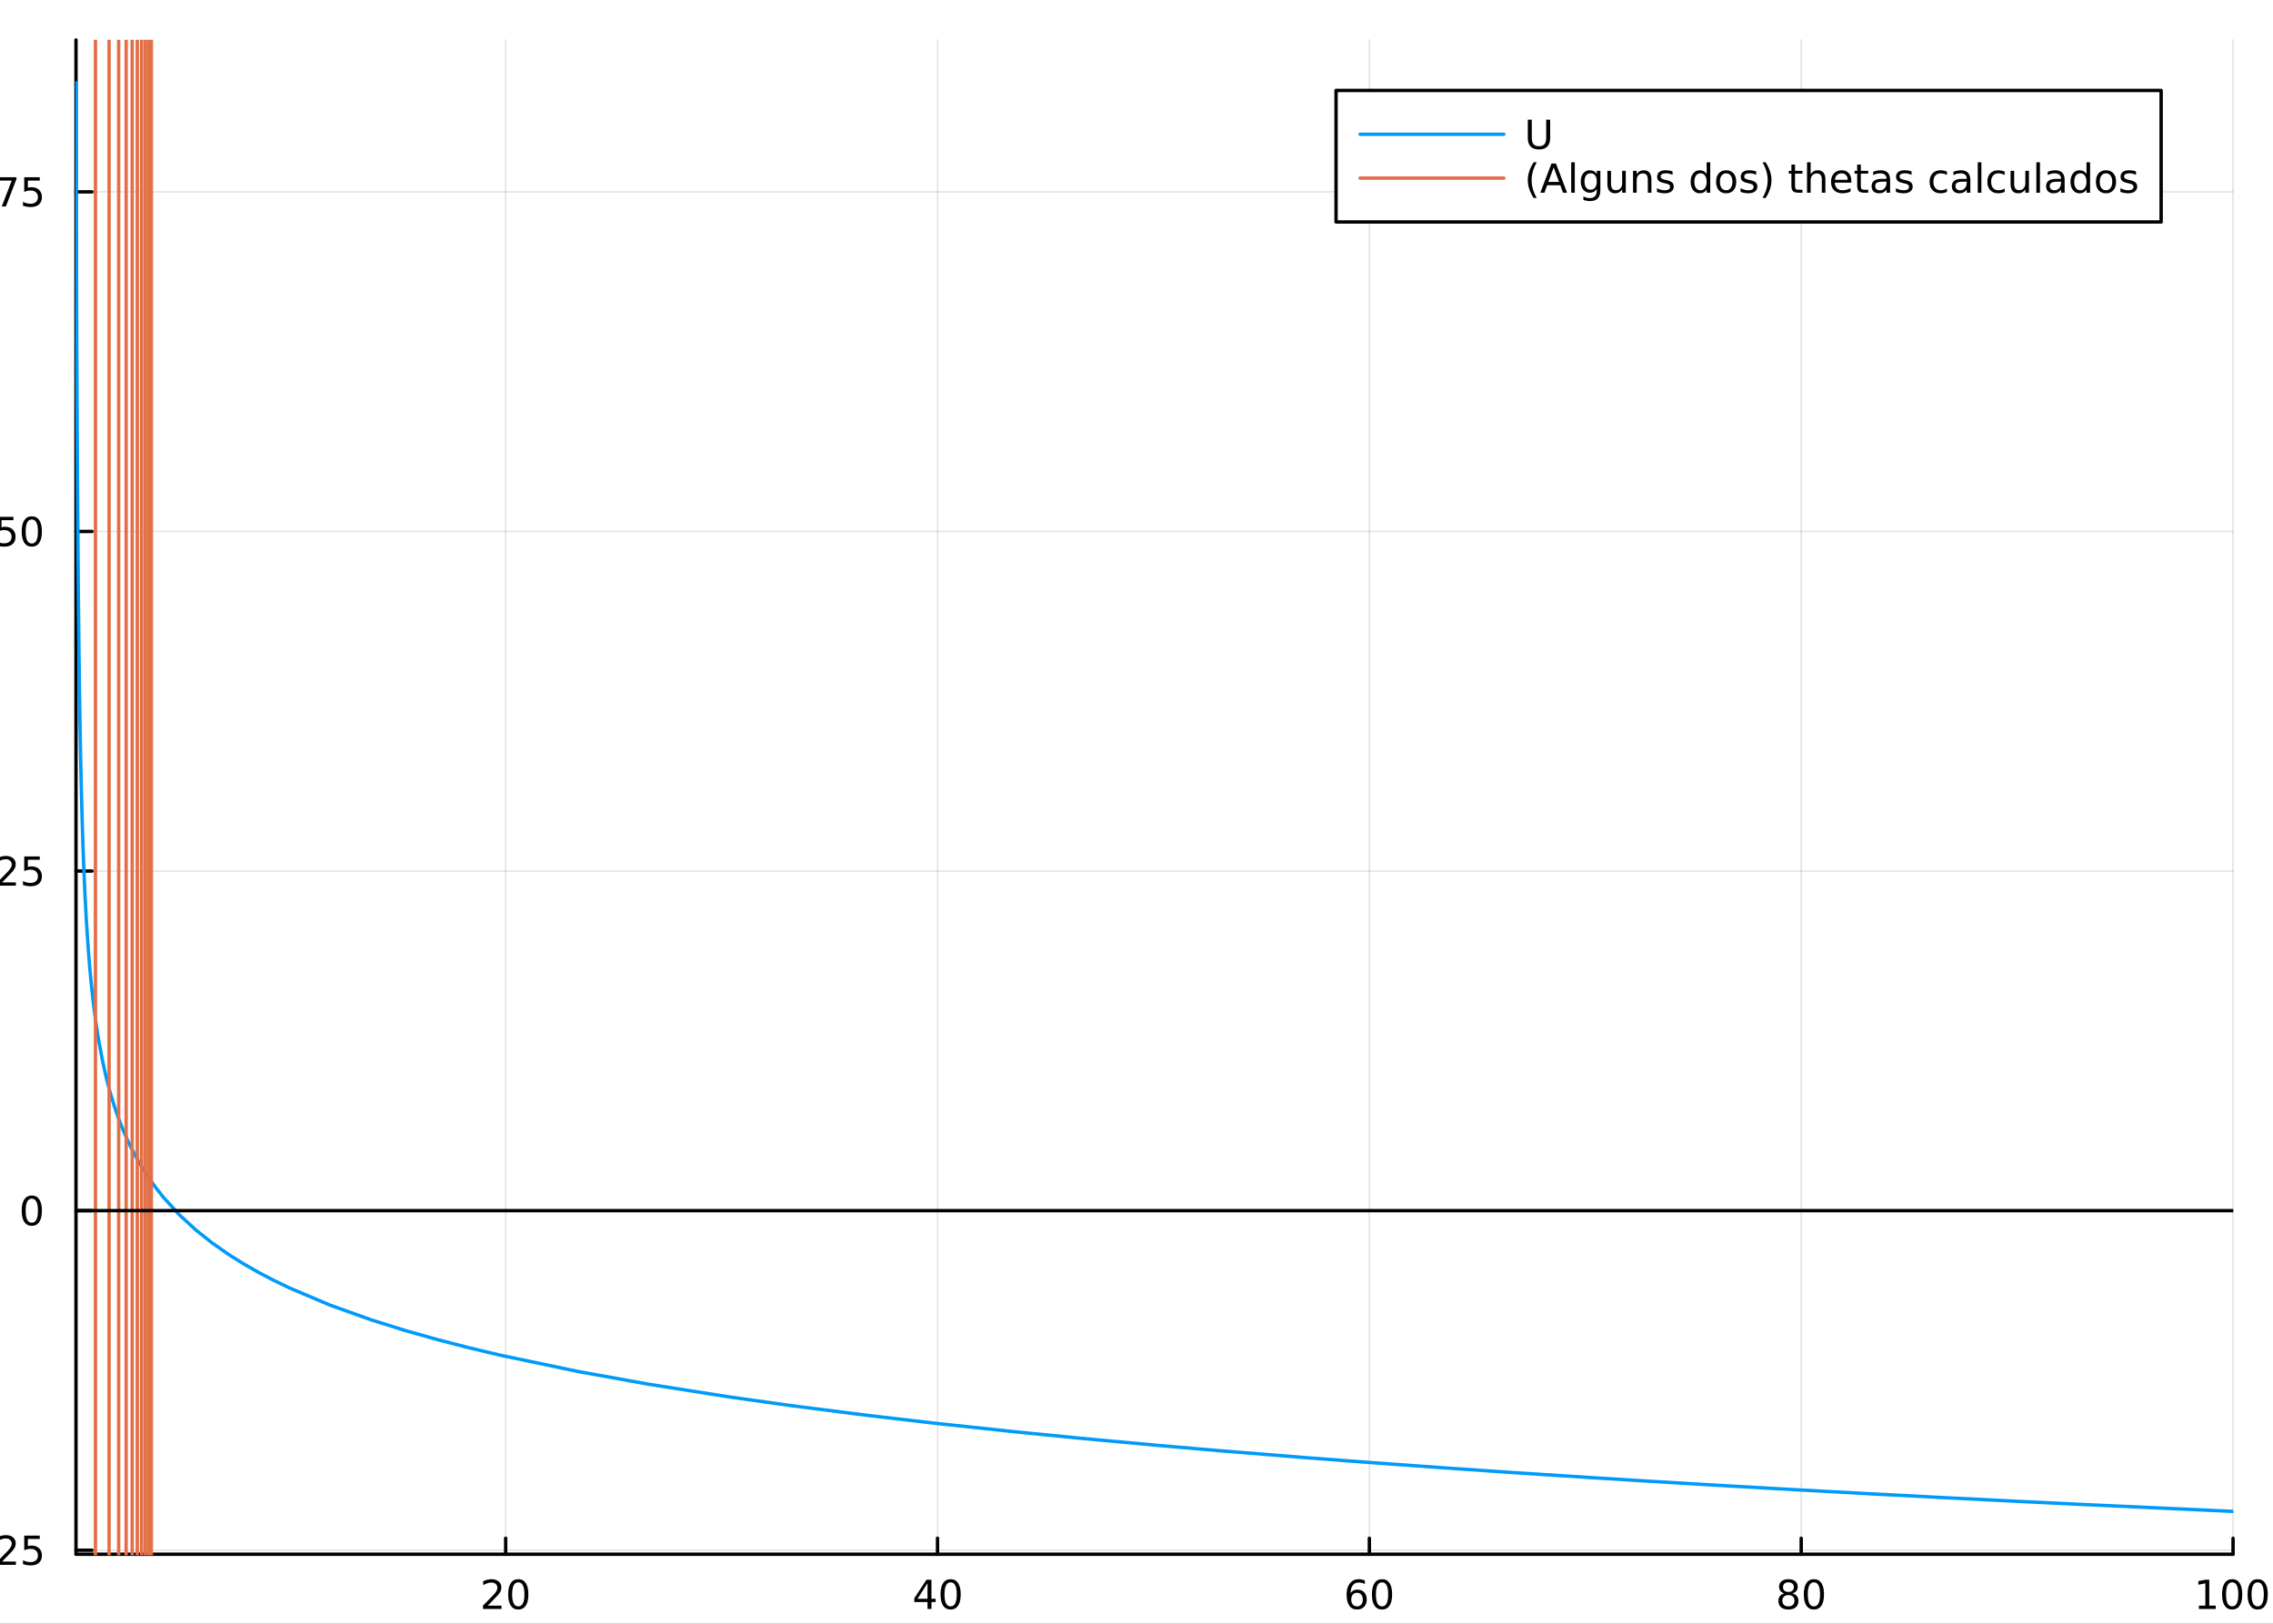 <?xml version="1.0" encoding="utf-8"?>
<svg xmlns="http://www.w3.org/2000/svg" xmlns:xlink="http://www.w3.org/1999/xlink" width="672" height="480" viewBox="0 0 2688 1920">
<rect x="0" y="0" width="2688" height="1920" fill="#333333" stroke="none"/>
<defs>
  <clipPath id="clip300">
    <rect x="0" y="0" width="2688" height="1920"/>
  </clipPath>
</defs>
<path clip-path="url(#clip300)" d="M0 1920 L2688 1920 L2688 0 L0 0  Z" fill="#ffffff" fill-rule="evenodd" fill-opacity="1"/>
<defs>
  <clipPath id="clip301">
    <rect x="537" y="0" width="1883" height="1883"/>
  </clipPath>
</defs>
<path clip-path="url(#clip300)" d="M89.872 1837.81 L2640.76 1837.81 L2640.76 47.244 L89.872 47.244  Z" fill="#ffffff" fill-rule="evenodd" fill-opacity="1"/>
<defs>
  <clipPath id="clip302">
    <rect x="89" y="47" width="2552" height="1792"/>
  </clipPath>
</defs>
<polyline clip-path="url(#clip302)" style="stroke:#000000; stroke-linecap:round; stroke-linejoin:round; stroke-width:2; stroke-opacity:0.1; fill:none" points="598.006,1837.81 598.006,47.244 "/>
<polyline clip-path="url(#clip302)" style="stroke:#000000; stroke-linecap:round; stroke-linejoin:round; stroke-width:2; stroke-opacity:0.1; fill:none" points="1108.69,1837.81 1108.69,47.244 "/>
<polyline clip-path="url(#clip302)" style="stroke:#000000; stroke-linecap:round; stroke-linejoin:round; stroke-width:2; stroke-opacity:0.1; fill:none" points="1619.38,1837.81 1619.38,47.244 "/>
<polyline clip-path="url(#clip302)" style="stroke:#000000; stroke-linecap:round; stroke-linejoin:round; stroke-width:2; stroke-opacity:0.1; fill:none" points="2130.07,1837.81 2130.07,47.244 "/>
<polyline clip-path="url(#clip302)" style="stroke:#000000; stroke-linecap:round; stroke-linejoin:round; stroke-width:2; stroke-opacity:0.1; fill:none" points="2640.76,1837.81 2640.76,47.244 "/>
<polyline clip-path="url(#clip302)" style="stroke:#000000; stroke-linecap:round; stroke-linejoin:round; stroke-width:2; stroke-opacity:0.1; fill:none" points="89.872,1833.1 2640.76,1833.1 "/>
<polyline clip-path="url(#clip302)" style="stroke:#000000; stroke-linecap:round; stroke-linejoin:round; stroke-width:2; stroke-opacity:0.1; fill:none" points="89.872,1431.55 2640.76,1431.55 "/>
<polyline clip-path="url(#clip302)" style="stroke:#000000; stroke-linecap:round; stroke-linejoin:round; stroke-width:2; stroke-opacity:0.1; fill:none" points="89.872,1029.99 2640.76,1029.99 "/>
<polyline clip-path="url(#clip302)" style="stroke:#000000; stroke-linecap:round; stroke-linejoin:round; stroke-width:2; stroke-opacity:0.1; fill:none" points="89.872,628.442 2640.76,628.442 "/>
<polyline clip-path="url(#clip302)" style="stroke:#000000; stroke-linecap:round; stroke-linejoin:round; stroke-width:2; stroke-opacity:0.1; fill:none" points="89.872,226.889 2640.76,226.889 "/>
<polyline clip-path="url(#clip300)" style="stroke:#000000; stroke-linecap:round; stroke-linejoin:round; stroke-width:4; stroke-opacity:1; fill:none" points="89.872,1837.81 2640.76,1837.81 "/>
<polyline clip-path="url(#clip300)" style="stroke:#000000; stroke-linecap:round; stroke-linejoin:round; stroke-width:4; stroke-opacity:1; fill:none" points="598.006,1837.81 598.006,1818.91 "/>
<polyline clip-path="url(#clip300)" style="stroke:#000000; stroke-linecap:round; stroke-linejoin:round; stroke-width:4; stroke-opacity:1; fill:none" points="1108.69,1837.81 1108.69,1818.91 "/>
<polyline clip-path="url(#clip300)" style="stroke:#000000; stroke-linecap:round; stroke-linejoin:round; stroke-width:4; stroke-opacity:1; fill:none" points="1619.38,1837.81 1619.38,1818.91 "/>
<polyline clip-path="url(#clip300)" style="stroke:#000000; stroke-linecap:round; stroke-linejoin:round; stroke-width:4; stroke-opacity:1; fill:none" points="2130.07,1837.81 2130.07,1818.91 "/>
<polyline clip-path="url(#clip300)" style="stroke:#000000; stroke-linecap:round; stroke-linejoin:round; stroke-width:4; stroke-opacity:1; fill:none" points="2640.76,1837.81 2640.76,1818.91 "/>
<path clip-path="url(#clip300)" d="M576.779 1898.58 L593.099 1898.58 L593.099 1902.51 L571.154 1902.51 L571.154 1898.58 Q573.816 1895.82 578.4 1891.19 Q583.006 1886.54 584.187 1885.2 Q586.432 1882.67 587.312 1880.94 Q588.215 1879.18 588.215 1877.49 Q588.215 1874.73 586.27 1873 Q584.349 1871.26 581.247 1871.26 Q579.048 1871.26 576.594 1872.03 Q574.164 1872.79 571.386 1874.34 L571.386 1869.62 Q574.21 1868.48 576.664 1867.91 Q579.117 1867.33 581.154 1867.33 Q586.525 1867.33 589.719 1870.01 Q592.914 1872.7 592.914 1877.19 Q592.914 1879.32 592.103 1881.24 Q591.316 1883.14 589.21 1885.73 Q588.631 1886.4 585.529 1889.62 Q582.428 1892.81 576.779 1898.58 Z" fill="#000000" fill-rule="nonzero" fill-opacity="1" /><path clip-path="url(#clip300)" d="M612.913 1871.03 Q609.302 1871.03 607.474 1874.6 Q605.668 1878.14 605.668 1885.27 Q605.668 1892.37 607.474 1895.94 Q609.302 1899.48 612.913 1899.48 Q616.548 1899.48 618.353 1895.94 Q620.182 1892.37 620.182 1885.27 Q620.182 1878.14 618.353 1874.6 Q616.548 1871.03 612.913 1871.03 M612.913 1867.33 Q618.724 1867.33 621.779 1871.93 Q624.858 1876.52 624.858 1885.27 Q624.858 1893.99 621.779 1898.6 Q618.724 1903.18 612.913 1903.18 Q607.103 1903.18 604.025 1898.6 Q600.969 1893.99 600.969 1885.27 Q600.969 1876.52 604.025 1871.93 Q607.103 1867.33 612.913 1867.33 Z" fill="#000000" fill-rule="nonzero" fill-opacity="1" /><path clip-path="url(#clip300)" d="M1096.86 1872.03 L1085.06 1890.47 L1096.86 1890.47 L1096.86 1872.03 M1095.64 1867.95 L1101.52 1867.95 L1101.52 1890.47 L1106.45 1890.47 L1106.45 1894.36 L1101.52 1894.36 L1101.52 1902.51 L1096.86 1902.51 L1096.86 1894.36 L1081.26 1894.36 L1081.26 1889.85 L1095.64 1867.95 Z" fill="#000000" fill-rule="nonzero" fill-opacity="1" /><path clip-path="url(#clip300)" d="M1124.18 1871.03 Q1120.57 1871.03 1118.74 1874.6 Q1116.93 1878.14 1116.93 1885.27 Q1116.93 1892.37 1118.74 1895.94 Q1120.57 1899.48 1124.18 1899.48 Q1127.81 1899.48 1129.62 1895.94 Q1131.45 1892.37 1131.45 1885.27 Q1131.45 1878.14 1129.62 1874.6 Q1127.81 1871.03 1124.18 1871.03 M1124.18 1867.33 Q1129.99 1867.33 1133.05 1871.93 Q1136.12 1876.52 1136.12 1885.27 Q1136.12 1893.99 1133.05 1898.6 Q1129.99 1903.18 1124.18 1903.18 Q1118.37 1903.18 1115.29 1898.6 Q1112.24 1893.99 1112.24 1885.27 Q1112.24 1876.52 1115.29 1871.93 Q1118.37 1867.33 1124.18 1867.33 Z" fill="#000000" fill-rule="nonzero" fill-opacity="1" /><path clip-path="url(#clip300)" d="M1604.79 1883.37 Q1601.64 1883.37 1599.79 1885.52 Q1597.96 1887.67 1597.96 1891.42 Q1597.96 1895.15 1599.79 1897.33 Q1601.64 1899.48 1604.79 1899.48 Q1607.93 1899.48 1609.76 1897.33 Q1611.61 1895.15 1611.61 1891.42 Q1611.61 1887.67 1609.76 1885.52 Q1607.93 1883.37 1604.79 1883.37 M1614.07 1868.72 L1614.07 1872.97 Q1612.31 1872.14 1610.5 1871.7 Q1608.72 1871.26 1606.96 1871.26 Q1602.33 1871.26 1599.88 1874.39 Q1597.45 1877.51 1597.1 1883.83 Q1598.47 1881.82 1600.53 1880.75 Q1602.59 1879.66 1605.06 1879.66 Q1610.27 1879.66 1613.28 1882.84 Q1616.31 1885.98 1616.31 1891.42 Q1616.31 1896.75 1613.17 1899.97 Q1610.02 1903.18 1604.79 1903.18 Q1598.79 1903.18 1595.62 1898.6 Q1592.45 1893.99 1592.45 1885.27 Q1592.45 1877.07 1596.34 1872.21 Q1600.23 1867.33 1606.78 1867.33 Q1608.54 1867.33 1610.32 1867.67 Q1612.12 1868.02 1614.07 1868.72 Z" fill="#000000" fill-rule="nonzero" fill-opacity="1" /><path clip-path="url(#clip300)" d="M1634.37 1871.03 Q1630.76 1871.03 1628.93 1874.6 Q1627.12 1878.14 1627.12 1885.27 Q1627.12 1892.37 1628.93 1895.94 Q1630.76 1899.48 1634.37 1899.48 Q1638 1899.48 1639.81 1895.94 Q1641.64 1892.37 1641.64 1885.27 Q1641.64 1878.14 1639.81 1874.6 Q1638 1871.03 1634.37 1871.03 M1634.37 1867.33 Q1640.18 1867.33 1643.24 1871.93 Q1646.31 1876.52 1646.31 1885.27 Q1646.31 1893.99 1643.24 1898.6 Q1640.18 1903.18 1634.37 1903.18 Q1628.56 1903.18 1625.48 1898.6 Q1622.42 1893.99 1622.42 1885.27 Q1622.42 1876.52 1625.48 1871.93 Q1628.56 1867.33 1634.37 1867.33 Z" fill="#000000" fill-rule="nonzero" fill-opacity="1" /><path clip-path="url(#clip300)" d="M2114.94 1886.1 Q2111.61 1886.1 2109.69 1887.88 Q2107.79 1889.66 2107.79 1892.79 Q2107.79 1895.91 2109.69 1897.7 Q2111.61 1899.48 2114.94 1899.48 Q2118.27 1899.48 2120.2 1897.7 Q2122.12 1895.89 2122.12 1892.79 Q2122.12 1889.66 2120.2 1887.88 Q2118.3 1886.1 2114.94 1886.1 M2110.27 1884.11 Q2107.26 1883.37 2105.57 1881.31 Q2103.9 1879.25 2103.9 1876.29 Q2103.9 1872.14 2106.84 1869.73 Q2109.8 1867.33 2114.94 1867.33 Q2120.1 1867.33 2123.04 1869.73 Q2125.98 1872.14 2125.98 1876.29 Q2125.98 1879.25 2124.29 1881.31 Q2122.63 1883.37 2119.64 1884.11 Q2123.02 1884.9 2124.89 1887.19 Q2126.79 1889.48 2126.79 1892.79 Q2126.79 1897.81 2123.71 1900.5 Q2120.66 1903.18 2114.94 1903.18 Q2109.22 1903.18 2106.14 1900.5 Q2103.09 1897.81 2103.09 1892.79 Q2103.09 1889.48 2104.99 1887.19 Q2106.89 1884.9 2110.27 1884.11 M2108.55 1876.72 Q2108.55 1879.41 2110.22 1880.91 Q2111.91 1882.42 2114.94 1882.42 Q2117.95 1882.42 2119.64 1880.91 Q2121.35 1879.41 2121.35 1876.72 Q2121.35 1874.04 2119.64 1872.54 Q2117.95 1871.03 2114.94 1871.03 Q2111.91 1871.03 2110.22 1872.54 Q2108.55 1874.04 2108.55 1876.72 Z" fill="#000000" fill-rule="nonzero" fill-opacity="1" /><path clip-path="url(#clip300)" d="M2145.1 1871.03 Q2141.49 1871.03 2139.66 1874.6 Q2137.86 1878.14 2137.86 1885.27 Q2137.86 1892.37 2139.66 1895.94 Q2141.49 1899.48 2145.1 1899.48 Q2148.74 1899.48 2150.54 1895.94 Q2152.37 1892.37 2152.37 1885.27 Q2152.37 1878.14 2150.54 1874.6 Q2148.74 1871.03 2145.1 1871.03 M2145.1 1867.33 Q2150.91 1867.33 2153.97 1871.93 Q2157.05 1876.52 2157.05 1885.27 Q2157.05 1893.99 2153.97 1898.6 Q2150.91 1903.18 2145.1 1903.18 Q2139.29 1903.18 2136.21 1898.6 Q2133.16 1893.99 2133.16 1885.27 Q2133.16 1876.52 2136.21 1871.93 Q2139.29 1867.33 2145.1 1867.33 Z" fill="#000000" fill-rule="nonzero" fill-opacity="1" /><path clip-path="url(#clip300)" d="M2600.36 1898.58 L2608 1898.58 L2608 1872.21 L2599.69 1873.88 L2599.69 1869.62 L2607.96 1867.95 L2612.63 1867.95 L2612.63 1898.58 L2620.27 1898.58 L2620.27 1902.51 L2600.36 1902.51 L2600.36 1898.58 Z" fill="#000000" fill-rule="nonzero" fill-opacity="1" /><path clip-path="url(#clip300)" d="M2639.71 1871.03 Q2636.1 1871.03 2634.27 1874.6 Q2632.47 1878.14 2632.47 1885.27 Q2632.47 1892.37 2634.27 1895.94 Q2636.1 1899.48 2639.71 1899.48 Q2643.35 1899.48 2645.15 1895.94 Q2646.98 1892.37 2646.98 1885.27 Q2646.98 1878.14 2645.15 1874.6 Q2643.35 1871.03 2639.71 1871.03 M2639.71 1867.33 Q2645.52 1867.33 2648.58 1871.93 Q2651.66 1876.52 2651.66 1885.27 Q2651.66 1893.99 2648.58 1898.6 Q2645.52 1903.18 2639.71 1903.18 Q2633.9 1903.18 2630.83 1898.6 Q2627.77 1893.99 2627.77 1885.27 Q2627.77 1876.52 2630.83 1871.93 Q2633.9 1867.33 2639.71 1867.33 Z" fill="#000000" fill-rule="nonzero" fill-opacity="1" /><path clip-path="url(#clip300)" d="M2669.88 1871.03 Q2666.27 1871.03 2664.44 1874.6 Q2662.63 1878.14 2662.63 1885.27 Q2662.63 1892.37 2664.44 1895.94 Q2666.27 1899.48 2669.88 1899.48 Q2673.51 1899.48 2675.32 1895.94 Q2677.14 1892.37 2677.14 1885.27 Q2677.14 1878.14 2675.32 1874.6 Q2673.51 1871.03 2669.88 1871.03 M2669.88 1867.33 Q2675.69 1867.33 2678.74 1871.93 Q2681.82 1876.52 2681.82 1885.27 Q2681.82 1893.99 2678.74 1898.6 Q2675.69 1903.18 2669.88 1903.18 Q2664.07 1903.18 2660.99 1898.6 Q2657.93 1893.99 2657.93 1885.27 Q2657.93 1876.52 2660.99 1871.93 Q2664.07 1867.33 2669.88 1867.33 Z" fill="#000000" fill-rule="nonzero" fill-opacity="1" /><polyline clip-path="url(#clip300)" style="stroke:#000000; stroke-linecap:round; stroke-linejoin:round; stroke-width:4; stroke-opacity:1; fill:none" points="89.872,1837.81 89.872,47.244 "/>
<polyline clip-path="url(#clip300)" style="stroke:#000000; stroke-linecap:round; stroke-linejoin:round; stroke-width:4; stroke-opacity:1; fill:none" points="89.872,1833.1 108.77,1833.1 "/>
<polyline clip-path="url(#clip300)" style="stroke:#000000; stroke-linecap:round; stroke-linejoin:round; stroke-width:4; stroke-opacity:1; fill:none" points="89.872,1431.55 108.77,1431.55 "/>
<polyline clip-path="url(#clip300)" style="stroke:#000000; stroke-linecap:round; stroke-linejoin:round; stroke-width:4; stroke-opacity:1; fill:none" points="89.872,1029.99 108.77,1029.99 "/>
<polyline clip-path="url(#clip300)" style="stroke:#000000; stroke-linecap:round; stroke-linejoin:round; stroke-width:4; stroke-opacity:1; fill:none" points="89.872,628.442 108.77,628.442 "/>
<polyline clip-path="url(#clip300)" style="stroke:#000000; stroke-linecap:round; stroke-linejoin:round; stroke-width:4; stroke-opacity:1; fill:none" points="89.872,226.889 108.77,226.889 "/>
<path clip-path="url(#clip300)" d="M-41.327 1833.55 L-11.651 1833.55 L-11.651 1837.49 L-41.327 1837.49 L-41.327 1833.55 Z" fill="#000000" fill-rule="nonzero" fill-opacity="1" /><path clip-path="url(#clip300)" d="M2.469 1846.45 L18.788 1846.45 L18.788 1850.38 L-3.156 1850.38 L-3.156 1846.45 Q-0.494 1843.69 4.089 1839.06 Q8.696 1834.41 9.876 1833.07 Q12.122 1830.54 13.001 1828.81 Q13.904 1827.05 13.904 1825.36 Q13.904 1822.6 11.96 1820.87 Q10.038 1819.13 6.937 1819.13 Q4.738 1819.13 2.284 1819.89 Q-0.147 1820.66 -2.924 1822.21 L-2.924 1817.49 Q-0.1 1816.35 2.353 1815.77 Q4.807 1815.2 6.844 1815.2 Q12.214 1815.2 15.409 1817.88 Q18.603 1820.57 18.603 1825.06 Q18.603 1827.19 17.793 1829.11 Q17.006 1831.01 14.899 1833.6 Q14.321 1834.27 11.219 1837.49 Q8.117 1840.68 2.469 1846.45 Z" fill="#000000" fill-rule="nonzero" fill-opacity="1" /><path clip-path="url(#clip300)" d="M28.649 1815.82 L47.006 1815.82 L47.006 1819.76 L32.932 1819.76 L32.932 1828.23 Q33.95 1827.88 34.969 1827.72 Q35.987 1827.53 37.006 1827.53 Q42.793 1827.53 46.172 1830.7 Q49.552 1833.88 49.552 1839.29 Q49.552 1844.87 46.08 1847.97 Q42.608 1851.05 36.288 1851.05 Q34.112 1851.05 31.844 1850.68 Q29.599 1850.31 27.191 1849.57 L27.191 1844.87 Q29.274 1846.01 31.497 1846.56 Q33.719 1847.12 36.196 1847.12 Q40.2 1847.12 42.538 1845.01 Q44.876 1842.9 44.876 1839.29 Q44.876 1835.68 42.538 1833.58 Q40.2 1831.47 36.196 1831.47 Q34.321 1831.47 32.446 1831.89 Q30.594 1832.3 28.649 1833.18 L28.649 1815.82 Z" fill="#000000" fill-rule="nonzero" fill-opacity="1" /><path clip-path="url(#clip300)" d="M37.608 1417.35 Q33.997 1417.35 32.168 1420.91 Q30.362 1424.45 30.362 1431.58 Q30.362 1438.69 32.168 1442.25 Q33.997 1445.8 37.608 1445.8 Q41.242 1445.8 43.047 1442.25 Q44.876 1438.69 44.876 1431.58 Q44.876 1424.45 43.047 1420.91 Q41.242 1417.35 37.608 1417.35 M37.608 1413.64 Q43.418 1413.64 46.473 1418.25 Q49.552 1422.83 49.552 1431.58 Q49.552 1440.31 46.473 1444.92 Q43.418 1449.5 37.608 1449.5 Q31.798 1449.5 28.719 1444.92 Q25.663 1440.31 25.663 1431.58 Q25.663 1422.83 28.719 1418.25 Q31.798 1413.64 37.608 1413.64 Z" fill="#000000" fill-rule="nonzero" fill-opacity="1" /><path clip-path="url(#clip300)" d="M2.469 1043.34 L18.788 1043.34 L18.788 1047.27 L-3.156 1047.27 L-3.156 1043.34 Q-0.494 1040.59 4.089 1035.96 Q8.696 1031.3 9.876 1029.96 Q12.122 1027.44 13.001 1025.7 Q13.904 1023.94 13.904 1022.25 Q13.904 1019.5 11.96 1017.76 Q10.038 1016.02 6.937 1016.02 Q4.738 1016.02 2.284 1016.79 Q-0.147 1017.55 -2.924 1019.1 L-2.924 1014.38 Q-0.1 1013.25 2.353 1012.67 Q4.807 1012.09 6.844 1012.09 Q12.214 1012.09 15.409 1014.77 Q18.603 1017.46 18.603 1021.95 Q18.603 1024.08 17.793 1026 Q17.006 1027.9 14.899 1030.49 Q14.321 1031.16 11.219 1034.38 Q8.117 1037.58 2.469 1043.34 Z" fill="#000000" fill-rule="nonzero" fill-opacity="1" /><path clip-path="url(#clip300)" d="M28.649 1012.71 L47.006 1012.71 L47.006 1016.65 L32.932 1016.65 L32.932 1025.12 Q33.95 1024.77 34.969 1024.61 Q35.987 1024.43 37.006 1024.43 Q42.793 1024.43 46.172 1027.6 Q49.552 1030.77 49.552 1036.19 Q49.552 1041.77 46.08 1044.87 Q42.608 1047.95 36.288 1047.95 Q34.112 1047.95 31.844 1047.58 Q29.599 1047.21 27.191 1046.46 L27.191 1041.77 Q29.274 1042.9 31.497 1043.46 Q33.719 1044.01 36.196 1044.01 Q40.2 1044.01 42.538 1041.9 Q44.876 1039.8 44.876 1036.19 Q44.876 1032.58 42.538 1030.47 Q40.2 1028.36 36.196 1028.36 Q34.321 1028.36 32.446 1028.78 Q30.594 1029.2 28.649 1030.08 L28.649 1012.71 Z" fill="#000000" fill-rule="nonzero" fill-opacity="1" /><path clip-path="url(#clip300)" d="M-2.508 611.162 L15.849 611.162 L15.849 615.097 L1.775 615.097 L1.775 623.569 Q2.793 623.222 3.812 623.06 Q4.83 622.875 5.849 622.875 Q11.636 622.875 15.015 626.046 Q18.395 629.217 18.395 634.634 Q18.395 640.213 14.923 643.315 Q11.45 646.393 5.131 646.393 Q2.955 646.393 0.687 646.023 Q-1.559 645.653 -3.966 644.912 L-3.966 640.213 Q-1.883 641.347 0.339 641.903 Q2.562 642.458 5.038 642.458 Q9.043 642.458 11.381 640.352 Q13.719 638.245 13.719 634.634 Q13.719 631.023 11.381 628.916 Q9.043 626.81 5.038 626.81 Q3.163 626.81 1.288 627.227 Q-0.563 627.643 -2.508 628.523 L-2.508 611.162 Z" fill="#000000" fill-rule="nonzero" fill-opacity="1" /><path clip-path="url(#clip300)" d="M37.608 614.241 Q33.997 614.241 32.168 617.805 Q30.362 621.347 30.362 628.477 Q30.362 635.583 32.168 639.148 Q33.997 642.69 37.608 642.69 Q41.242 642.69 43.047 639.148 Q44.876 635.583 44.876 628.477 Q44.876 621.347 43.047 617.805 Q41.242 614.241 37.608 614.241 M37.608 610.537 Q43.418 610.537 46.473 615.143 Q49.552 619.727 49.552 628.477 Q49.552 637.203 46.473 641.81 Q43.418 646.393 37.608 646.393 Q31.798 646.393 28.719 641.81 Q25.663 637.203 25.663 628.477 Q25.663 619.727 28.719 615.143 Q31.798 610.537 37.608 610.537 Z" fill="#000000" fill-rule="nonzero" fill-opacity="1" /><path clip-path="url(#clip300)" d="M-2.739 209.609 L19.483 209.609 L19.483 211.6 L6.937 244.169 L2.052 244.169 L13.858 213.544 L-2.739 213.544 L-2.739 209.609 Z" fill="#000000" fill-rule="nonzero" fill-opacity="1" /><path clip-path="url(#clip300)" d="M28.649 209.609 L47.006 209.609 L47.006 213.544 L32.932 213.544 L32.932 222.016 Q33.95 221.669 34.969 221.507 Q35.987 221.322 37.006 221.322 Q42.793 221.322 46.172 224.493 Q49.552 227.665 49.552 233.081 Q49.552 238.66 46.08 241.762 Q42.608 244.84 36.288 244.84 Q34.112 244.84 31.844 244.47 Q29.599 244.1 27.191 243.359 L27.191 238.66 Q29.274 239.794 31.497 240.35 Q33.719 240.905 36.196 240.905 Q40.2 240.905 42.538 238.799 Q44.876 236.692 44.876 233.081 Q44.876 229.47 42.538 227.364 Q40.2 225.257 36.196 225.257 Q34.321 225.257 32.446 225.674 Q30.594 226.09 28.649 226.97 L28.649 209.609 Z" fill="#000000" fill-rule="nonzero" fill-opacity="1" /><polyline clip-path="url(#clip302)" style="stroke:#009af9; stroke-linecap:round; stroke-linejoin:round; stroke-width:4; stroke-opacity:1; fill:none" points="89.872,97.92 90.078,183.05 90.284,256.53 90.489,320.627 90.695,377.055 90.901,427.132 91.107,471.891 91.312,512.153 91.518,548.577 91.724,581.699 91.93,611.96 92.135,639.726 92.341,665.302 92.547,688.945 92.752,710.873 92.958,731.275 93.164,750.309 93.575,784.811 93.987,815.288 94.398,842.436 94.81,866.798 95.221,888.805 95.633,908.802 96.044,927.071 96.456,943.84 97.279,973.613 98.102,999.306 98.925,1021.77 99.748,1041.63 100.571,1059.35 101.394,1075.3 102.216,1089.77 103.039,1102.97 104.685,1126.26 106.331,1146.27 107.977,1163.73 109.623,1179.18 111.269,1192.99 112.915,1205.46 114.561,1216.81 116.207,1227.22 121.027,1253.43 125.847,1274.94 130.667,1293.15 135.487,1308.9 140.307,1322.77 145.127,1335.16 149.947,1346.33 154.767,1356.52 164.406,1374.51 174.046,1390.04 183.686,1403.69 193.326,1415.88 212.606,1436.91 231.886,1454.62 251.166,1469.93 270.446,1483.41 288.384,1494.64 306.322,1504.86 324.26,1514.23 342.198,1522.87 390.285,1543.23 438.372,1560.46 478.107,1572.94 517.842,1584.17 554.792,1593.7 591.741,1602.48 684.51,1621.91 767.724,1636.88 862.974,1651.87 934.173,1661.9 1025.24,1673.55 1108.35,1683.22 1202.95,1693.3 1277.94,1700.7 1371.1,1709.26 1442.45,1715.4 1543.04,1723.52 1618.21,1729.23 1703.69,1735.39 1788.35,1741.18 1881.49,1747.21 1952.63,1751.62 2042.41,1756.94 2125.44,1761.64 2211.08,1766.3 2297.88,1770.83 2388.52,1775.38 2459.92,1778.83 2622.51,1786.32 2640.76,1787.13 "/>
<polyline clip-path="url(#clip302)" style="stroke:#e26f46; stroke-linecap:round; stroke-linejoin:round; stroke-width:4; stroke-opacity:1; fill:none" points="112.853,3628.37 112.853,-1743.32 "/>
<polyline clip-path="url(#clip302)" style="stroke:#e26f46; stroke-linecap:round; stroke-linejoin:round; stroke-width:4; stroke-opacity:1; fill:none" points="129.009,3628.37 129.009,-1743.32 "/>
<polyline clip-path="url(#clip302)" style="stroke:#e26f46; stroke-linecap:round; stroke-linejoin:round; stroke-width:4; stroke-opacity:1; fill:none" points="140.343,3628.37 140.343,-1743.32 "/>
<polyline clip-path="url(#clip302)" style="stroke:#e26f46; stroke-linecap:round; stroke-linejoin:round; stroke-width:4; stroke-opacity:1; fill:none" points="149.161,3628.37 149.161,-1743.32 "/>
<polyline clip-path="url(#clip302)" style="stroke:#e26f46; stroke-linecap:round; stroke-linejoin:round; stroke-width:4; stroke-opacity:1; fill:none" points="156.34,3628.37 156.34,-1743.32 "/>
<polyline clip-path="url(#clip302)" style="stroke:#e26f46; stroke-linecap:round; stroke-linejoin:round; stroke-width:4; stroke-opacity:1; fill:none" points="162.338,3628.37 162.338,-1743.32 "/>
<polyline clip-path="url(#clip302)" style="stroke:#e26f46; stroke-linecap:round; stroke-linejoin:round; stroke-width:4; stroke-opacity:1; fill:none" points="167.436,3628.37 167.436,-1743.32 "/>
<polyline clip-path="url(#clip302)" style="stroke:#e26f46; stroke-linecap:round; stroke-linejoin:round; stroke-width:4; stroke-opacity:1; fill:none" points="171.825,3628.37 171.825,-1743.32 "/>
<polyline clip-path="url(#clip302)" style="stroke:#e26f46; stroke-linecap:round; stroke-linejoin:round; stroke-width:4; stroke-opacity:1; fill:none" points="175.635,3628.37 175.635,-1743.32 "/>
<polyline clip-path="url(#clip302)" style="stroke:#e26f46; stroke-linecap:round; stroke-linejoin:round; stroke-width:4; stroke-opacity:1; fill:none" points="178.967,3628.37 178.967,-1743.32 "/>
<polyline clip-path="url(#clip302)" style="stroke:#000000; stroke-linecap:round; stroke-linejoin:round; stroke-width:4; stroke-opacity:1; fill:none" points="-2461.01,1431.55 5191.64,1431.55 "/>
<path clip-path="url(#clip300)" d="M1579.99 262.45 L2555.73 262.45 L2555.73 106.93 L1579.99 106.93  Z" fill="#ffffff" fill-rule="evenodd" fill-opacity="1"/>
<polyline clip-path="url(#clip300)" style="stroke:#000000; stroke-linecap:round; stroke-linejoin:round; stroke-width:4; stroke-opacity:1; fill:none" points="1579.99,262.45 2555.73,262.45 2555.73,106.93 1579.99,106.93 1579.99,262.45 "/>
<polyline clip-path="url(#clip300)" style="stroke:#009af9; stroke-linecap:round; stroke-linejoin:round; stroke-width:4; stroke-opacity:1; fill:none" points="1608.34,158.77 1778.4,158.77 "/>
<path clip-path="url(#clip300)" d="M1806.74 141.49 L1811.44 141.49 L1811.44 162.485 Q1811.44 168.04 1813.45 170.494 Q1815.47 172.925 1819.98 172.925 Q1824.47 172.925 1826.48 170.494 Q1828.5 168.04 1828.5 162.485 L1828.5 141.49 L1833.2 141.49 L1833.2 163.064 Q1833.2 169.823 1829.84 173.272 Q1826.51 176.721 1819.98 176.721 Q1813.43 176.721 1810.07 173.272 Q1806.74 169.823 1806.74 163.064 L1806.74 141.49 Z" fill="#000000" fill-rule="nonzero" fill-opacity="1" /><polyline clip-path="url(#clip300)" style="stroke:#e26f46; stroke-linecap:round; stroke-linejoin:round; stroke-width:4; stroke-opacity:1; fill:none" points="1608.34,210.61 1778.4,210.61 "/>
<path clip-path="url(#clip300)" d="M1817.36 191.918 Q1814.26 197.242 1812.76 202.45 Q1811.25 207.658 1811.25 213.005 Q1811.25 218.353 1812.76 223.607 Q1814.29 228.839 1817.36 234.14 L1813.66 234.14 Q1810.19 228.7 1808.45 223.445 Q1806.74 218.191 1806.74 213.005 Q1806.74 207.843 1808.45 202.612 Q1810.16 197.38 1813.66 191.918 L1817.36 191.918 Z" fill="#000000" fill-rule="nonzero" fill-opacity="1" /><path clip-path="url(#clip300)" d="M1837.36 197.936 L1831.02 215.135 L1843.73 215.135 L1837.36 197.936 M1834.72 193.33 L1840.03 193.33 L1853.2 227.89 L1848.34 227.89 L1845.19 219.024 L1829.61 219.024 L1826.46 227.89 L1821.53 227.89 L1834.72 193.33 Z" fill="#000000" fill-rule="nonzero" fill-opacity="1" /><path clip-path="url(#clip300)" d="M1858.06 191.871 L1862.32 191.871 L1862.32 227.89 L1858.06 227.89 L1858.06 191.871 Z" fill="#000000" fill-rule="nonzero" fill-opacity="1" /><path clip-path="url(#clip300)" d="M1888.29 214.626 Q1888.29 209.996 1886.37 207.45 Q1884.47 204.904 1881.02 204.904 Q1877.6 204.904 1875.67 207.45 Q1873.78 209.996 1873.78 214.626 Q1873.78 219.232 1875.67 221.778 Q1877.6 224.325 1881.02 224.325 Q1884.47 224.325 1886.37 221.778 Q1888.29 219.232 1888.29 214.626 M1892.55 224.672 Q1892.55 231.292 1889.61 234.51 Q1886.67 237.751 1880.6 237.751 Q1878.36 237.751 1876.37 237.403 Q1874.38 237.079 1872.5 236.385 L1872.5 232.241 Q1874.38 233.26 1876.21 233.746 Q1878.03 234.232 1879.93 234.232 Q1884.12 234.232 1886.21 232.033 Q1888.29 229.857 1888.29 225.436 L1888.29 223.329 Q1886.97 225.621 1884.91 226.755 Q1882.85 227.89 1879.98 227.89 Q1875.21 227.89 1872.29 224.255 Q1869.38 220.621 1869.38 214.626 Q1869.38 208.607 1872.29 204.973 Q1875.21 201.339 1879.98 201.339 Q1882.85 201.339 1884.91 202.473 Q1886.97 203.607 1888.29 205.899 L1888.29 201.964 L1892.55 201.964 L1892.55 224.672 Z" fill="#000000" fill-rule="nonzero" fill-opacity="1" /><path clip-path="url(#clip300)" d="M1900.88 217.658 L1900.88 201.964 L1905.14 201.964 L1905.14 217.496 Q1905.14 221.177 1906.58 223.028 Q1908.01 224.857 1910.88 224.857 Q1914.33 224.857 1916.32 222.658 Q1918.34 220.459 1918.34 216.663 L1918.34 201.964 L1922.59 201.964 L1922.59 227.89 L1918.34 227.89 L1918.34 223.908 Q1916.78 226.269 1914.72 227.427 Q1912.69 228.561 1909.98 228.561 Q1905.51 228.561 1903.2 225.783 Q1900.88 223.005 1900.88 217.658 M1911.6 201.339 L1911.6 201.339 Z" fill="#000000" fill-rule="nonzero" fill-opacity="1" /><path clip-path="url(#clip300)" d="M1952.92 212.241 L1952.92 227.89 L1948.66 227.89 L1948.66 212.38 Q1948.66 208.7 1947.22 206.871 Q1945.79 205.042 1942.92 205.042 Q1939.47 205.042 1937.48 207.242 Q1935.49 209.441 1935.49 213.237 L1935.49 227.89 L1931.21 227.89 L1931.21 201.964 L1935.49 201.964 L1935.49 205.992 Q1937.02 203.654 1939.08 202.496 Q1941.16 201.339 1943.87 201.339 Q1948.34 201.339 1950.63 204.117 Q1952.92 206.871 1952.92 212.241 Z" fill="#000000" fill-rule="nonzero" fill-opacity="1" /><path clip-path="url(#clip300)" d="M1977.94 202.728 L1977.94 206.755 Q1976.14 205.829 1974.19 205.367 Q1972.25 204.904 1970.16 204.904 Q1966.99 204.904 1965.4 205.876 Q1963.82 206.848 1963.82 208.792 Q1963.82 210.274 1964.96 211.13 Q1966.09 211.964 1969.52 212.728 L1970.97 213.052 Q1975.51 214.024 1977.41 215.806 Q1979.33 217.566 1979.33 220.737 Q1979.33 224.348 1976.46 226.454 Q1973.61 228.561 1968.61 228.561 Q1966.53 228.561 1964.26 228.144 Q1962.02 227.751 1959.52 226.94 L1959.52 222.542 Q1961.88 223.769 1964.17 224.394 Q1966.46 224.996 1968.71 224.996 Q1971.71 224.996 1973.34 223.978 Q1974.96 222.936 1974.96 221.061 Q1974.96 219.325 1973.78 218.399 Q1972.62 217.473 1968.66 216.616 L1967.18 216.269 Q1963.22 215.436 1961.46 213.723 Q1959.7 211.987 1959.7 208.978 Q1959.7 205.32 1962.29 203.33 Q1964.89 201.339 1969.65 201.339 Q1972.02 201.339 1974.1 201.686 Q1976.18 202.033 1977.94 202.728 Z" fill="#000000" fill-rule="nonzero" fill-opacity="1" /><path clip-path="url(#clip300)" d="M2018.24 205.899 L2018.24 191.871 L2022.5 191.871 L2022.5 227.89 L2018.24 227.89 L2018.24 224.001 Q2016.9 226.315 2014.84 227.45 Q2012.8 228.561 2009.93 228.561 Q2005.23 228.561 2002.27 224.811 Q1999.33 221.061 1999.33 214.95 Q1999.33 208.839 2002.27 205.089 Q2005.23 201.339 2009.93 201.339 Q2012.8 201.339 2014.84 202.473 Q2016.9 203.584 2018.24 205.899 M2003.73 214.95 Q2003.73 219.649 2005.65 222.334 Q2007.59 224.996 2010.97 224.996 Q2014.35 224.996 2016.3 222.334 Q2018.24 219.649 2018.24 214.95 Q2018.24 210.251 2016.3 207.589 Q2014.35 204.904 2010.97 204.904 Q2007.59 204.904 2005.65 207.589 Q2003.73 210.251 2003.73 214.95 Z" fill="#000000" fill-rule="nonzero" fill-opacity="1" /><path clip-path="url(#clip300)" d="M2041.32 204.95 Q2037.9 204.95 2035.9 207.635 Q2033.91 210.297 2033.91 214.95 Q2033.91 219.603 2035.88 222.288 Q2037.87 224.95 2041.32 224.95 Q2044.72 224.95 2046.71 222.265 Q2048.71 219.579 2048.71 214.95 Q2048.71 210.343 2046.71 207.658 Q2044.72 204.95 2041.32 204.95 M2041.32 201.339 Q2046.88 201.339 2050.05 204.95 Q2053.22 208.561 2053.22 214.95 Q2053.22 221.316 2050.05 224.95 Q2046.88 228.561 2041.32 228.561 Q2035.74 228.561 2032.57 224.95 Q2029.42 221.316 2029.42 214.95 Q2029.42 208.561 2032.57 204.95 Q2035.74 201.339 2041.32 201.339 Z" fill="#000000" fill-rule="nonzero" fill-opacity="1" /><path clip-path="url(#clip300)" d="M2076.81 202.728 L2076.81 206.755 Q2075 205.829 2073.06 205.367 Q2071.11 204.904 2069.03 204.904 Q2065.86 204.904 2064.26 205.876 Q2062.69 206.848 2062.69 208.792 Q2062.69 210.274 2063.82 211.13 Q2064.96 211.964 2068.38 212.728 L2069.84 213.052 Q2074.38 214.024 2076.27 215.806 Q2078.2 217.566 2078.2 220.737 Q2078.2 224.348 2075.33 226.454 Q2072.48 228.561 2067.48 228.561 Q2065.4 228.561 2063.13 228.144 Q2060.88 227.751 2058.38 226.94 L2058.38 222.542 Q2060.74 223.769 2063.03 224.394 Q2065.33 224.996 2067.57 224.996 Q2070.58 224.996 2072.2 223.978 Q2073.82 222.936 2073.82 221.061 Q2073.82 219.325 2072.64 218.399 Q2071.48 217.473 2067.52 216.616 L2066.04 216.269 Q2062.08 215.436 2060.33 213.723 Q2058.57 211.987 2058.57 208.978 Q2058.57 205.32 2061.16 203.33 Q2063.75 201.339 2068.52 201.339 Q2070.88 201.339 2072.96 201.686 Q2075.05 202.033 2076.81 202.728 Z" fill="#000000" fill-rule="nonzero" fill-opacity="1" /><path clip-path="url(#clip300)" d="M2084.31 191.918 L2088.01 191.918 Q2091.48 197.38 2093.2 202.612 Q2094.93 207.843 2094.93 213.005 Q2094.93 218.191 2093.2 223.445 Q2091.48 228.7 2088.01 234.14 L2084.31 234.14 Q2087.39 228.839 2088.89 223.607 Q2090.42 218.353 2090.42 213.005 Q2090.42 207.658 2088.89 202.45 Q2087.39 197.242 2084.31 191.918 Z" fill="#000000" fill-rule="nonzero" fill-opacity="1" /><path clip-path="url(#clip300)" d="M2122.76 194.603 L2122.76 201.964 L2131.53 201.964 L2131.53 205.274 L2122.76 205.274 L2122.76 219.348 Q2122.76 222.519 2123.61 223.422 Q2124.49 224.325 2127.15 224.325 L2131.53 224.325 L2131.53 227.89 L2127.15 227.89 Q2122.22 227.89 2120.35 226.061 Q2118.47 224.209 2118.47 219.348 L2118.47 205.274 L2115.35 205.274 L2115.35 201.964 L2118.47 201.964 L2118.47 194.603 L2122.76 194.603 Z" fill="#000000" fill-rule="nonzero" fill-opacity="1" /><path clip-path="url(#clip300)" d="M2158.68 212.241 L2158.68 227.89 L2154.42 227.89 L2154.42 212.38 Q2154.42 208.7 2152.99 206.871 Q2151.55 205.042 2148.68 205.042 Q2145.23 205.042 2143.24 207.242 Q2141.25 209.441 2141.25 213.237 L2141.25 227.89 L2136.97 227.89 L2136.97 191.871 L2141.25 191.871 L2141.25 205.992 Q2142.78 203.654 2144.84 202.496 Q2146.92 201.339 2149.63 201.339 Q2154.1 201.339 2156.39 204.117 Q2158.68 206.871 2158.68 212.241 Z" fill="#000000" fill-rule="nonzero" fill-opacity="1" /><path clip-path="url(#clip300)" d="M2189.35 213.862 L2189.35 215.945 L2169.77 215.945 Q2170.05 220.343 2172.41 222.658 Q2174.79 224.95 2179.03 224.95 Q2181.48 224.95 2183.77 224.348 Q2186.09 223.746 2188.36 222.542 L2188.36 226.57 Q2186.07 227.542 2183.66 228.052 Q2181.25 228.561 2178.77 228.561 Q2172.57 228.561 2168.94 224.95 Q2165.33 221.339 2165.33 215.181 Q2165.33 208.816 2168.75 205.089 Q2172.2 201.339 2178.03 201.339 Q2183.26 201.339 2186.3 204.718 Q2189.35 208.075 2189.35 213.862 M2185.09 212.612 Q2185.05 209.117 2183.13 207.033 Q2181.23 204.95 2178.08 204.95 Q2174.51 204.95 2172.36 206.964 Q2170.23 208.978 2169.91 212.635 L2185.09 212.612 Z" fill="#000000" fill-rule="nonzero" fill-opacity="1" /><path clip-path="url(#clip300)" d="M2200.56 194.603 L2200.56 201.964 L2209.33 201.964 L2209.33 205.274 L2200.56 205.274 L2200.56 219.348 Q2200.56 222.519 2201.41 223.422 Q2202.29 224.325 2204.95 224.325 L2209.33 224.325 L2209.33 227.89 L2204.95 227.89 Q2200.02 227.89 2198.15 226.061 Q2196.27 224.209 2196.27 219.348 L2196.27 205.274 L2193.15 205.274 L2193.15 201.964 L2196.27 201.964 L2196.27 194.603 L2200.56 194.603 Z" fill="#000000" fill-rule="nonzero" fill-opacity="1" /><path clip-path="url(#clip300)" d="M2226.71 214.857 Q2221.55 214.857 2219.56 216.038 Q2217.57 217.218 2217.57 220.066 Q2217.57 222.334 2219.05 223.677 Q2220.56 224.996 2223.13 224.996 Q2226.67 224.996 2228.8 222.496 Q2230.95 219.973 2230.95 215.806 L2230.95 214.857 L2226.71 214.857 M2235.21 213.098 L2235.21 227.89 L2230.95 227.89 L2230.95 223.954 Q2229.49 226.315 2227.32 227.45 Q2225.14 228.561 2221.99 228.561 Q2218.01 228.561 2215.65 226.339 Q2213.31 224.093 2213.31 220.343 Q2213.31 215.968 2216.23 213.746 Q2219.17 211.524 2224.98 211.524 L2230.95 211.524 L2230.95 211.107 Q2230.95 208.167 2229.01 206.57 Q2227.08 204.95 2223.59 204.95 Q2221.37 204.95 2219.26 205.482 Q2217.15 206.015 2215.21 207.079 L2215.21 203.144 Q2217.55 202.242 2219.75 201.802 Q2221.95 201.339 2224.03 201.339 Q2229.65 201.339 2232.43 204.255 Q2235.21 207.172 2235.21 213.098 Z" fill="#000000" fill-rule="nonzero" fill-opacity="1" /><path clip-path="url(#clip300)" d="M2260.51 202.728 L2260.51 206.755 Q2258.7 205.829 2256.76 205.367 Q2254.82 204.904 2252.73 204.904 Q2249.56 204.904 2247.96 205.876 Q2246.39 206.848 2246.39 208.792 Q2246.39 210.274 2247.52 211.13 Q2248.66 211.964 2252.08 212.728 L2253.54 213.052 Q2258.08 214.024 2259.98 215.806 Q2261.9 217.566 2261.9 220.737 Q2261.9 224.348 2259.03 226.454 Q2256.18 228.561 2251.18 228.561 Q2249.1 228.561 2246.83 228.144 Q2244.58 227.751 2242.08 226.94 L2242.08 222.542 Q2244.44 223.769 2246.74 224.394 Q2249.03 224.996 2251.27 224.996 Q2254.28 224.996 2255.9 223.978 Q2257.52 222.936 2257.52 221.061 Q2257.52 219.325 2256.34 218.399 Q2255.19 217.473 2251.23 216.616 L2249.75 216.269 Q2245.79 215.436 2244.03 213.723 Q2242.27 211.987 2242.27 208.978 Q2242.27 205.32 2244.86 203.33 Q2247.45 201.339 2252.22 201.339 Q2254.58 201.339 2256.67 201.686 Q2258.75 202.033 2260.51 202.728 Z" fill="#000000" fill-rule="nonzero" fill-opacity="1" /><path clip-path="url(#clip300)" d="M2302.41 202.959 L2302.41 206.941 Q2300.6 205.945 2298.77 205.459 Q2296.97 204.95 2295.12 204.95 Q2290.97 204.95 2288.68 207.589 Q2286.39 210.204 2286.39 214.95 Q2286.39 219.695 2288.68 222.334 Q2290.97 224.95 2295.12 224.95 Q2296.97 224.95 2298.77 224.464 Q2300.6 223.954 2302.41 222.959 L2302.41 226.894 Q2300.63 227.728 2298.7 228.144 Q2296.81 228.561 2294.65 228.561 Q2288.8 228.561 2285.35 224.88 Q2281.9 221.2 2281.9 214.95 Q2281.9 208.607 2285.37 204.973 Q2288.87 201.339 2294.93 201.339 Q2296.9 201.339 2298.77 201.755 Q2300.65 202.149 2302.41 202.959 Z" fill="#000000" fill-rule="nonzero" fill-opacity="1" /><path clip-path="url(#clip300)" d="M2321.6 214.857 Q2316.44 214.857 2314.44 216.038 Q2312.45 217.218 2312.45 220.066 Q2312.45 222.334 2313.94 223.677 Q2315.44 224.996 2318.01 224.996 Q2321.55 224.996 2323.68 222.496 Q2325.83 219.973 2325.83 215.806 L2325.83 214.857 L2321.6 214.857 M2330.09 213.098 L2330.09 227.89 L2325.83 227.89 L2325.83 223.954 Q2324.38 226.315 2322.2 227.45 Q2320.02 228.561 2316.88 228.561 Q2312.89 228.561 2310.53 226.339 Q2308.19 224.093 2308.19 220.343 Q2308.19 215.968 2311.11 213.746 Q2314.05 211.524 2319.86 211.524 L2325.83 211.524 L2325.83 211.107 Q2325.83 208.167 2323.89 206.57 Q2321.97 204.95 2318.47 204.95 Q2316.25 204.95 2314.14 205.482 Q2312.04 206.015 2310.09 207.079 L2310.09 203.144 Q2312.43 202.242 2314.63 201.802 Q2316.83 201.339 2318.91 201.339 Q2324.54 201.339 2327.31 204.255 Q2330.09 207.172 2330.09 213.098 Z" fill="#000000" fill-rule="nonzero" fill-opacity="1" /><path clip-path="url(#clip300)" d="M2338.87 191.871 L2343.13 191.871 L2343.13 227.89 L2338.87 227.89 L2338.87 191.871 Z" fill="#000000" fill-rule="nonzero" fill-opacity="1" /><path clip-path="url(#clip300)" d="M2370.69 202.959 L2370.69 206.941 Q2368.89 205.945 2367.06 205.459 Q2365.25 204.95 2363.4 204.95 Q2359.26 204.95 2356.97 207.589 Q2354.68 210.204 2354.68 214.95 Q2354.68 219.695 2356.97 222.334 Q2359.26 224.95 2363.4 224.95 Q2365.25 224.95 2367.06 224.464 Q2368.89 223.954 2370.69 222.959 L2370.69 226.894 Q2368.91 227.728 2366.99 228.144 Q2365.09 228.561 2362.94 228.561 Q2357.08 228.561 2353.63 224.88 Q2350.19 221.2 2350.19 214.95 Q2350.19 208.607 2353.66 204.973 Q2357.15 201.339 2363.22 201.339 Q2365.19 201.339 2367.06 201.755 Q2368.94 202.149 2370.69 202.959 Z" fill="#000000" fill-rule="nonzero" fill-opacity="1" /><path clip-path="url(#clip300)" d="M2377.66 217.658 L2377.66 201.964 L2381.92 201.964 L2381.92 217.496 Q2381.92 221.177 2383.36 223.028 Q2384.79 224.857 2387.66 224.857 Q2391.11 224.857 2393.1 222.658 Q2395.12 220.459 2395.12 216.663 L2395.12 201.964 L2399.37 201.964 L2399.37 227.89 L2395.12 227.89 L2395.12 223.908 Q2393.56 226.269 2391.5 227.427 Q2389.47 228.561 2386.76 228.561 Q2382.29 228.561 2379.98 225.783 Q2377.66 223.005 2377.66 217.658 M2388.38 201.339 L2388.38 201.339 Z" fill="#000000" fill-rule="nonzero" fill-opacity="1" /><path clip-path="url(#clip300)" d="M2408.15 191.871 L2412.41 191.871 L2412.41 227.89 L2408.15 227.89 L2408.15 191.871 Z" fill="#000000" fill-rule="nonzero" fill-opacity="1" /><path clip-path="url(#clip300)" d="M2433.1 214.857 Q2427.94 214.857 2425.95 216.038 Q2423.96 217.218 2423.96 220.066 Q2423.96 222.334 2425.44 223.677 Q2426.94 224.996 2429.51 224.996 Q2433.06 224.996 2435.18 222.496 Q2437.34 219.973 2437.34 215.806 L2437.34 214.857 L2433.1 214.857 M2441.6 213.098 L2441.6 227.89 L2437.34 227.89 L2437.34 223.954 Q2435.88 226.315 2433.7 227.45 Q2431.53 228.561 2428.38 228.561 Q2424.4 228.561 2422.04 226.339 Q2419.7 224.093 2419.7 220.343 Q2419.7 215.968 2422.62 213.746 Q2425.56 211.524 2431.37 211.524 L2437.34 211.524 L2437.34 211.107 Q2437.34 208.167 2435.39 206.57 Q2433.47 204.95 2429.98 204.95 Q2427.75 204.95 2425.65 205.482 Q2423.54 206.015 2421.6 207.079 L2421.6 203.144 Q2423.93 202.242 2426.13 201.802 Q2428.33 201.339 2430.42 201.339 Q2436.04 201.339 2438.82 204.255 Q2441.6 207.172 2441.6 213.098 Z" fill="#000000" fill-rule="nonzero" fill-opacity="1" /><path clip-path="url(#clip300)" d="M2467.43 205.899 L2467.43 191.871 L2471.69 191.871 L2471.69 227.89 L2467.43 227.89 L2467.43 224.001 Q2466.09 226.315 2464.03 227.45 Q2461.99 228.561 2459.12 228.561 Q2454.42 228.561 2451.46 224.811 Q2448.52 221.061 2448.52 214.95 Q2448.52 208.839 2451.46 205.089 Q2454.42 201.339 2459.12 201.339 Q2461.99 201.339 2464.03 202.473 Q2466.09 203.584 2467.43 205.899 M2452.92 214.95 Q2452.92 219.649 2454.84 222.334 Q2456.78 224.996 2460.16 224.996 Q2463.54 224.996 2465.49 222.334 Q2467.43 219.649 2467.43 214.95 Q2467.43 210.251 2465.49 207.589 Q2463.54 204.904 2460.16 204.904 Q2456.78 204.904 2454.84 207.589 Q2452.92 210.251 2452.92 214.95 Z" fill="#000000" fill-rule="nonzero" fill-opacity="1" /><path clip-path="url(#clip300)" d="M2490.51 204.95 Q2487.08 204.95 2485.09 207.635 Q2483.1 210.297 2483.1 214.95 Q2483.1 219.603 2485.07 222.288 Q2487.06 224.95 2490.51 224.95 Q2493.91 224.95 2495.9 222.265 Q2497.89 219.579 2497.89 214.95 Q2497.89 210.343 2495.9 207.658 Q2493.91 204.95 2490.51 204.95 M2490.51 201.339 Q2496.06 201.339 2499.24 204.95 Q2502.41 208.561 2502.41 214.95 Q2502.41 221.316 2499.24 224.95 Q2496.06 228.561 2490.51 228.561 Q2484.93 228.561 2481.76 224.95 Q2478.61 221.316 2478.61 214.95 Q2478.61 208.561 2481.76 204.95 Q2484.93 201.339 2490.51 201.339 Z" fill="#000000" fill-rule="nonzero" fill-opacity="1" /><path clip-path="url(#clip300)" d="M2525.99 202.728 L2525.99 206.755 Q2524.19 205.829 2522.24 205.367 Q2520.3 204.904 2518.22 204.904 Q2515.05 204.904 2513.45 205.876 Q2511.87 206.848 2511.87 208.792 Q2511.87 210.274 2513.01 211.13 Q2514.14 211.964 2517.57 212.728 L2519.03 213.052 Q2523.56 214.024 2525.46 215.806 Q2527.38 217.566 2527.38 220.737 Q2527.38 224.348 2524.51 226.454 Q2521.67 228.561 2516.67 228.561 Q2514.58 228.561 2512.31 228.144 Q2510.07 227.751 2507.57 226.94 L2507.57 222.542 Q2509.93 223.769 2512.22 224.394 Q2514.51 224.996 2516.76 224.996 Q2519.77 224.996 2521.39 223.978 Q2523.01 222.936 2523.01 221.061 Q2523.01 219.325 2521.83 218.399 Q2520.67 217.473 2516.71 216.616 L2515.23 216.269 Q2511.27 215.436 2509.51 213.723 Q2507.75 211.987 2507.75 208.978 Q2507.75 205.32 2510.35 203.33 Q2512.94 201.339 2517.71 201.339 Q2520.07 201.339 2522.15 201.686 Q2524.24 202.033 2525.99 202.728 Z" fill="#000000" fill-rule="nonzero" fill-opacity="1" /></svg>
